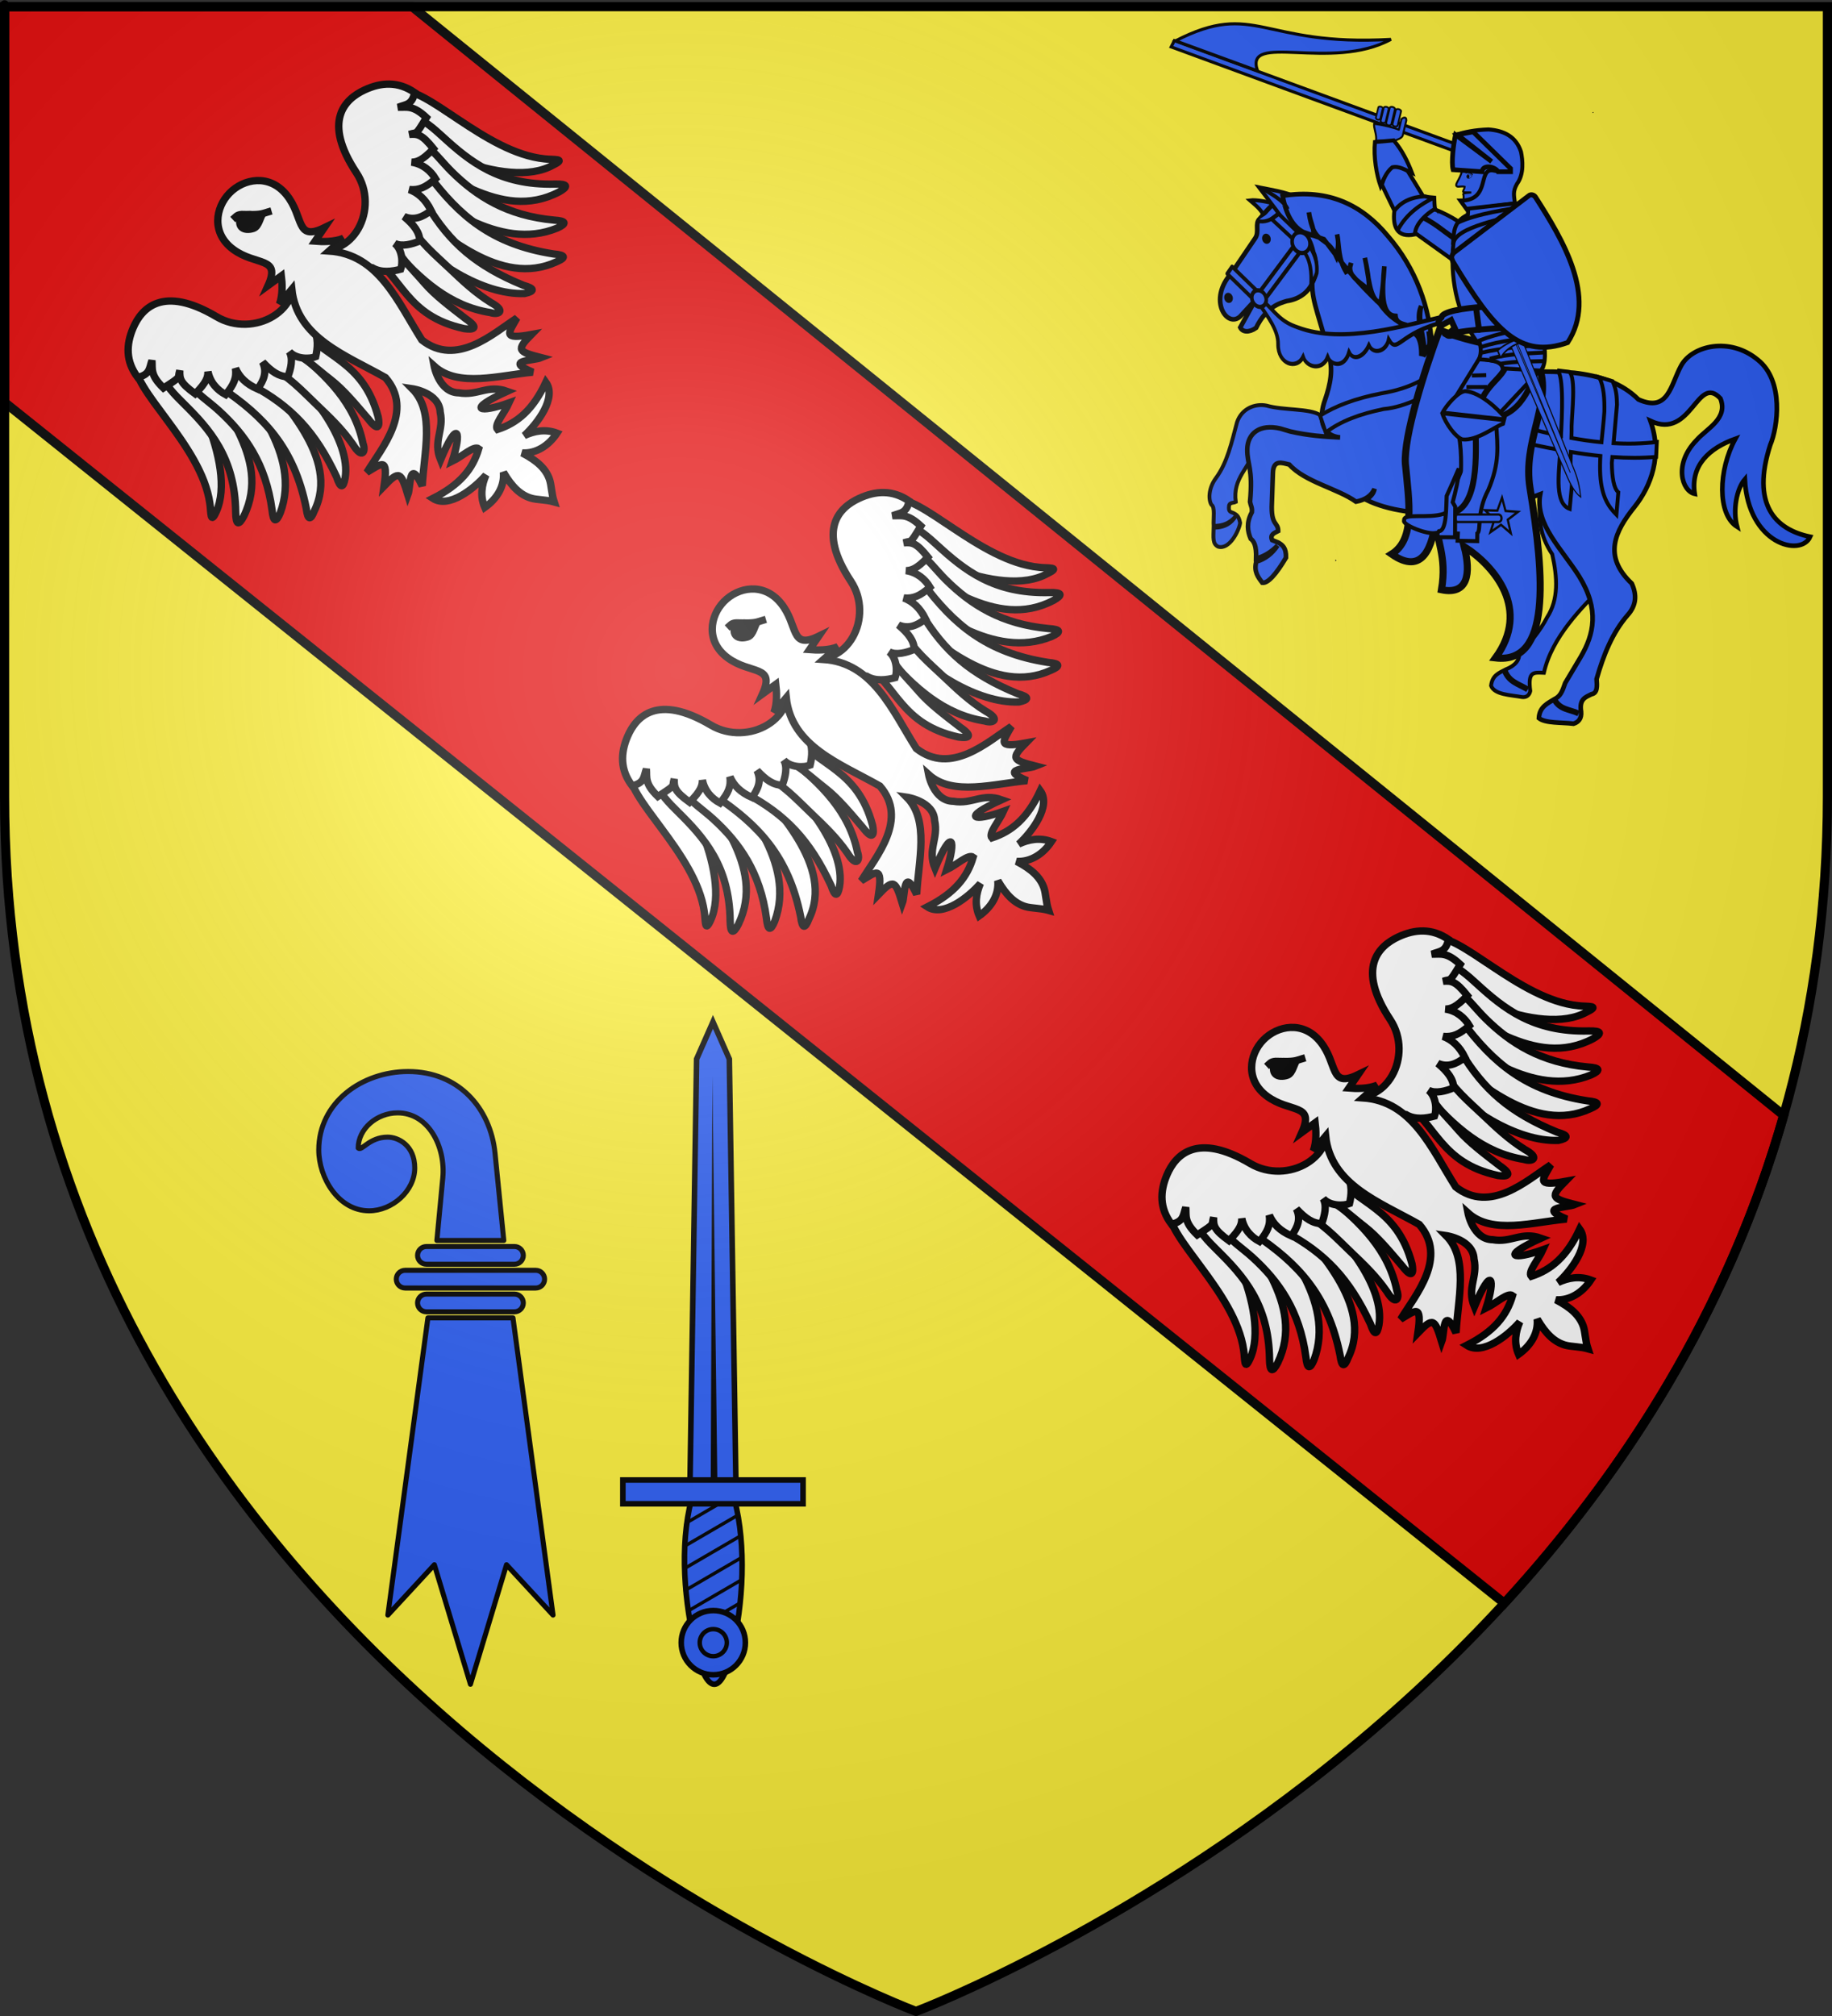 <?xml version="1.0" encoding="UTF-8" standalone="no"?>
<svg
   xmlns:i="http://ns.adobe.com/AdobeIllustrator/10.0/"
   xmlns:dc="http://purl.org/dc/elements/1.1/"
   xmlns:cc="http://creativecommons.org/ns#"
   xmlns:rdf="http://www.w3.org/1999/02/22-rdf-syntax-ns#"
   xmlns:svg="http://www.w3.org/2000/svg"
   xmlns="http://www.w3.org/2000/svg"
   xmlns:xlink="http://www.w3.org/1999/xlink"
   xmlns:sodipodi="http://sodipodi.sourceforge.net/DTD/sodipodi-0.dtd"
   xmlns:inkscape="http://www.inkscape.org/namespaces/inkscape"
   height="660"
   width="600"
   version="1.0"
   id="svg2"
   sodipodi:version="0.32"
   inkscape:version="0.46"
   sodipodi:docname="000_TUJ.svg"
   sodipodi:docbase="L:\blasons"
   inkscape:export-filename="/Users/olivier/Desktop/Blason Rouge/Blason_Vide_3D.png"
   inkscape:export-xdpi="144"
   inkscape:export-ydpi="144"
   inkscape:output_extension="org.inkscape.output.svg.inkscape">
  <rect width="100%" height="100%" fill="#333333" stroke="none"/>
  <sodipodi:namedview
     inkscape:window-height="712"
     inkscape:window-width="1024"
     inkscape:pageshadow="2"
     inkscape:pageopacity="0.0"
     guidetolerance="10.0"
     gridtolerance="10.0"
     objecttolerance="10.0"
     borderopacity="1.0"
     bordercolor="#666666"
     pagecolor="#ffffff"
     id="base"
     showgrid="false"
     height="660px"
     inkscape:zoom="0.81515117"
     inkscape:cx="254.29313"
     inkscape:cy="329.99986"
     inkscape:window-x="47"
     inkscape:window-y="61"
     inkscape:current-layer="layer3" />
  <desc
     id="desc4">Flag of Canton of Valais (Wallis)</desc>
  <defs
     id="defs6">
    <inkscape:perspective
       sodipodi:type="inkscape:persp3d"
       inkscape:vp_x="0 : 330 : 1"
       inkscape:vp_y="0 : 1000 : 0"
       inkscape:vp_z="600 : 330 : 1"
       inkscape:persp3d-origin="300 : 220 : 1"
       id="perspective214" />
    <linearGradient
       id="linearGradient2893">
      <stop
         style="stop-color:white;stop-opacity:0.314;"
         offset="0"
         id="stop2895" />
      <stop
         id="stop2897"
         offset="0.19"
         style="stop-color:white;stop-opacity:0.251;" />
      <stop
         style="stop-color:#6b6b6b;stop-opacity:0.125;"
         offset="0.6"
         id="stop2901" />
      <stop
         style="stop-color:black;stop-opacity:0.125;"
         offset="1"
         id="stop2899" />
    </linearGradient>
    <linearGradient
       id="linearGradient2885">
      <stop
         id="stop2887"
         offset="0"
         style="stop-color:white;stop-opacity:1;" />
      <stop
         style="stop-color:white;stop-opacity:1;"
         offset="0.229"
         id="stop2891" />
      <stop
         id="stop2889"
         offset="1"
         style="stop-color:black;stop-opacity:1;" />
    </linearGradient>
    <linearGradient
       id="linearGradient2955">
      <stop
         id="stop2867"
         offset="0"
         style="stop-color:#fd0000;stop-opacity:1;" />
      <stop
         style="stop-color:#e77275;stop-opacity:0.659;"
         offset="0.5"
         id="stop2873" />
      <stop
         style="stop-color:black;stop-opacity:0.323;"
         offset="1"
         id="stop2959" />
    </linearGradient>
    <radialGradient
       inkscape:collect="always"
       xlink:href="#linearGradient2955"
       id="radialGradient2961"
       cx="225.524"
       cy="218.901"
       fx="225.524"
       fy="218.901"
       r="300"
       gradientTransform="matrix(-4.167939e-4,2.183,-1.884,-3.599562e-4,615.597,-289.121)"
       gradientUnits="userSpaceOnUse" />
    <polygon
       id="star"
       transform="scale(53,53)"
       points="0,-1 0.588,0.809 -0.951,-0.309 0.951,-0.309 -0.588,0.809 0,-1 " />
    <clipPath
       id="clip">
      <path
         d="M 0,-200 L 0,600 L 300,600 L 300,-200 L 0,-200 z "
         id="path10" />
    </clipPath>
    <radialGradient
       inkscape:collect="always"
       xlink:href="#linearGradient2955"
       id="radialGradient1911"
       gradientUnits="userSpaceOnUse"
       gradientTransform="matrix(-4.167939e-4,2.183,-1.884,-3.599562e-4,615.597,-289.121)"
       cx="225.524"
       cy="218.901"
       fx="225.524"
       fy="218.901"
       r="300" />
    <radialGradient
       inkscape:collect="always"
       xlink:href="#linearGradient2955"
       id="radialGradient2865"
       gradientUnits="userSpaceOnUse"
       gradientTransform="matrix(0,1.749,-1.593,-1.049767e-7,551.788,-191.29)"
       cx="225.524"
       cy="218.901"
       fx="225.524"
       fy="218.901"
       r="300" />
    <radialGradient
       inkscape:collect="always"
       xlink:href="#linearGradient2955"
       id="radialGradient2871"
       gradientUnits="userSpaceOnUse"
       gradientTransform="matrix(0,1.386,-1.323,-5.741131e-8,-158.082,-109.541)"
       cx="225.524"
       cy="218.901"
       fx="225.524"
       fy="218.901"
       r="300" />
    <radialGradient
       inkscape:collect="always"
       xlink:href="#linearGradient2893"
       id="radialGradient3163"
       gradientUnits="userSpaceOnUse"
       gradientTransform="matrix(1.353,0,0,1.349,-77.629,-85.747)"
       cx="221.445"
       cy="226.331"
       fx="221.445"
       fy="226.331"
       r="300" />
  </defs>
  <g
     inkscape:groupmode="layer"
     id="layer3"
     inkscape:label="Fond écu"
     style="opacity:1;display:inline">
    <path
       id="path2855"
       style="fill:#fcef3c;fill-opacity:1;fill-rule:evenodd;stroke:none;stroke-width:1px;stroke-linecap:butt;stroke-linejoin:miter;stroke-opacity:1"
       d="M 300,658.5 C 300,658.5 598.5,546.18 598.5,260.728 C 598.5,-24.723 598.5,2.176 598.5,2.176 L 1.5,2.176 L 1.5,260.728 C 1.5,546.18 300,658.5 300,658.5 z "
       sodipodi:nodetypes="cccccc" />
    <path
       style="fill:none;fill-rule:evenodd;stroke:black;stroke-width:1px;stroke-linecap:butt;stroke-linejoin:miter;stroke-opacity:1"
       d="M -90.914,24.726 L -90.914,24.726 z "
       id="path3572" />
    <path
       style="fill:#e20909;fill-opacity:1;fill-rule:evenodd;stroke:black;stroke-width:3;stroke-linecap:butt;stroke-linejoin:miter;stroke-opacity:1;stroke-miterlimit:4;stroke-dasharray:none"
       d="M 1.5,2.188 L 1.5,131.719 L 492.688,524.875 C 531.333,482.817 565.715,429.976 584.188,365.156 L 134.969,2.188 L 1.5,2.188 z "
       id="path5411" />
    <g
       id="g7565">
      <path
         id="path4847"
         d="M 490.22,52.114 L 384.61,13.303 L 383.563,15.367 L 489.583,54.347 L 490.22,52.114 z "
         style="fill:#2b5df2;fill-rule:evenodd;stroke:black;stroke-width:1px;stroke-linecap:butt;stroke-linejoin:miter;stroke-opacity:1;fill-opacity:1" />
      <path
         sodipodi:nodetypes="ccccc"
         id="rect7110"
         d="M 451.432,35.079 C 451.753,34.691 452.721,34.875 452.883,35.426 L 452.049,38.918 C 451.412,39.443 450.732,39.163 450.597,38.571 L 451.432,35.079 z "
         style="fill:#2b5df2;fill-opacity:1;fill-rule:nonzero;stroke:black;stroke-width:0.542;stroke-linecap:round;stroke-linejoin:round;stroke-miterlimit:4;stroke-dasharray:none;stroke-dashoffset:0;stroke-opacity:1" />
      <path
         sodipodi:nodetypes="ccccc"
         id="rect7112"
         d="M 453.219,35.155 C 453.581,34.8 454.595,34.917 454.841,35.543 L 453.765,40.045 C 453.001,40.418 452.364,40.177 452.143,39.657 L 453.219,35.155 z "
         style="fill:#2b5df2;fill-opacity:1;fill-rule:nonzero;stroke:black;stroke-width:0.57;stroke-linecap:round;stroke-linejoin:round;stroke-miterlimit:4;stroke-dasharray:none;stroke-dashoffset:0;stroke-opacity:1" />
      <path
         sodipodi:nodetypes="ccccc"
         id="rect7114"
         d="M 455.192,35.177 C 455.538,34.819 456.523,34.926 456.9,35.585 L 455.664,40.758 C 455.089,41.305 454.15,41.021 453.956,40.35 L 455.192,35.177 z "
         style="fill:#2b5df2;fill-opacity:1;fill-rule:nonzero;stroke:black;stroke-width:0.59;stroke-linecap:round;stroke-linejoin:round;stroke-miterlimit:4;stroke-dasharray:none;stroke-dashoffset:0;stroke-opacity:1" />
      <path
         sodipodi:nodetypes="ccccc"
         id="rect7116"
         d="M 457.18,35.922 C 457.544,35.483 458.606,35.718 458.888,36.33 L 457.733,41.165 C 457.147,41.658 456.335,41.446 456.025,40.757 L 457.18,35.922 z "
         style="fill:#2b5df2;fill-opacity:1;fill-rule:nonzero;stroke:black;stroke-width:0.574;stroke-linecap:round;stroke-linejoin:round;stroke-miterlimit:4;stroke-dasharray:none;stroke-dashoffset:0;stroke-opacity:1" />
      <path
         sodipodi:nodetypes="ccccccccc"
         id="rect7118"
         d="M 458.966,39.043 L 458.142,42.493 C 456.917,41.899 452.821,40.853 450.035,40.556 C 449.819,41.814 451.024,44.34 450.644,46.041 L 456.791,46.028 C 457.605,45.72 459.01,45.314 459.394,44.436 L 459.765,42.881 L 460.589,39.431 C 460.656,37.939 459.327,38.581 458.966,39.043 z "
         style="fill:#2b5df2;fill-opacity:1;fill-rule:nonzero;stroke:black;stroke-width:0.628;stroke-linecap:round;stroke-linejoin:round;stroke-miterlimit:4;stroke-dasharray:none;stroke-dashoffset:0;stroke-opacity:1" />
      <path
         sodipodi:nodetypes="cccc"
         id="path7364"
         d="M 417.877,66.866 C 415.827,66.163 411.465,65.296 409.361,65.586 C 411.36,67.324 412.81,68.393 414.084,70.815 L 417.877,66.866 z "
         style="opacity:1;fill:#2b5df2;fill-opacity:1;fill-rule:evenodd;stroke:black;stroke-width:1.264;stroke-linecap:butt;stroke-linejoin:miter;stroke-miterlimit:4;stroke-dasharray:none;stroke-opacity:1" />
      <path
         sodipodi:nodetypes="cccccccccccc"
         style="opacity:1;fill:#2b5df2;fill-opacity:1;fill-rule:evenodd;stroke:#000100;stroke-width:1.517;stroke-linecap:butt;stroke-linejoin:miter;stroke-miterlimit:4;stroke-dasharray:none;stroke-opacity:1"
         d="M 430.274,66.376 C 420.463,61.089 416.79,66.891 412.538,71.648 C 410.873,73.159 412.568,75.92 411.059,78.035 L 403.375,89.359 C 395.354,98.186 401.949,107.695 406.215,103.55 L 411.163,98.173 L 406.196,107.198 C 406.94,108.708 408.948,109.019 411.379,107.347 C 414.724,100.508 419.044,99.261 421.435,98.553 C 425.303,97.997 429.718,95.648 430.886,89.394 C 431.569,85.959 430.553,81.414 427.773,77.354 C 422.651,72.166 423.192,68.826 423.295,64.691"
         id="path1798" />
      <g
         style="opacity:1;fill:#2b5df2;fill-opacity:1;stroke:black;stroke-width:20.562;stroke-miterlimit:4;stroke-dasharray:none;stroke-opacity:1"
         transform="matrix(0.241,2.387093e-2,-1.817679e-2,0.259,400.62,15.462)"
         id="g7071">
        <path
           style="fill:#2b5df2;fill-opacity:1;fill-rule:evenodd;stroke:black;stroke-width:1.424px;stroke-linecap:butt;stroke-linejoin:miter;stroke-opacity:1"
           d="M 199.713,630.254 C 200.366,630.254 201.018,630.254 199.713,630.254 z "
           id="path7065" />
      </g>
      <path
         sodipodi:nodetypes="ccccccccccccccccc"
         id="path7347"
         d="M 432.284,135.847 C 428.895,133.657 420.256,134.381 414.829,132.787 C 411.022,132.032 406.67,133.727 405.139,138.246 C 403.411,144.678 401.973,151.465 398.2,156.546 C 395.726,159.914 395.757,163.677 396.755,165.256 C 398.006,165.94 397.341,169.794 397.479,172.149 C 400.617,172.228 402.83,171.133 404.639,169.097 C 403.268,171.153 401.467,172.669 397.476,172.791 C 397.403,176.207 397.107,178.037 398.932,178.965 C 402.694,180.127 405.835,173.583 406.159,171.188 C 405.78,169.276 405.247,168.687 404.423,168.211 C 403.522,167.556 402.383,167.892 402.481,166.196 C 402.429,164.273 403.762,164.816 404.724,164.328 C 403.634,156.403 409.173,153.416 411.526,146.193 L 417.356,142.293 L 439.982,146.476 L 432.284,135.847 z "
         style="opacity:1;fill:#2b5df2;fill-opacity:1;fill-rule:evenodd;stroke:black;stroke-width:1.264;stroke-linecap:butt;stroke-linejoin:miter;stroke-miterlimit:4;stroke-dasharray:none;stroke-opacity:1" />
      <path
         sodipodi:nodetypes="ccccccccccc"
         id="path7349"
         d="M 505.641,220.266 C 508.282,208.491 518.103,198.812 525.307,191.589 L 504.203,165.042 C 504.3,170.029 503.998,174.866 508.367,181.454 C 510.086,189.056 510.497,196.242 506.705,202.087 C 504.244,206.833 501.285,210.21 497.532,214.003 C 497.686,215.943 496.403,217.891 493.126,219.156 C 490.783,220.385 488.783,221.071 488.331,224.492 C 489.484,227.493 494.775,227.519 498.55,228.211 C 500.084,228.382 500.93,227.44 501.182,226.223 C 500.324,219.693 502.292,220.146 505.641,220.266 z "
         style="opacity:1;fill:#2b5df2;fill-opacity:1;fill-rule:evenodd;stroke:black;stroke-width:1.264;stroke-linecap:butt;stroke-linejoin:miter;stroke-miterlimit:4;stroke-dasharray:none;stroke-opacity:1" />
      <path
         sodipodi:nodetypes="cc"
         id="path7430"
         d="M 422.81,65.079 C 419.806,68.474 416.763,73.675 411.678,72.29"
         style="opacity:1;fill:#2b5df2;fill-opacity:1;fill-rule:evenodd;stroke:black;stroke-width:1.264;stroke-linecap:butt;stroke-linejoin:miter;stroke-miterlimit:4;stroke-dasharray:none;stroke-opacity:1" />
      <path
         sodipodi:nodetypes="cccc"
         id="path7360"
         d="M 424.096,64.458 C 422.071,62.999 415.122,61.898 412.316,61.326 C 414.357,64.049 421.573,73.046 422.761,76.171 C 430.564,77.867 424.618,68.702 424.096,64.458 z "
         style="opacity:1;fill:#2b5df2;fill-opacity:1;fill-rule:evenodd;stroke:black;stroke-width:1.264;stroke-linecap:butt;stroke-linejoin:miter;stroke-miterlimit:4;stroke-dasharray:none;stroke-opacity:1" />
      <path
         sodipodi:nodetypes="cccccccccccccccccccccccccccccccccccccccccccccccccccccccccccccccccccccsccccc"
         style="opacity:1;fill:#2b5df2;fill-opacity:1;fill-rule:evenodd;stroke:#000100;stroke-width:1.517;stroke-linecap:butt;stroke-linejoin:miter;stroke-miterlimit:4;stroke-dasharray:none;stroke-opacity:1"
         d="M 420.074,64.103 C 421.728,73.273 425.6,76.218 430.153,77.14 C 430.496,74.679 429.036,72.543 428.678,69.507 C 430.269,80.803 434.365,76.482 437.647,83.912 C 438.265,81.399 438.525,79.355 437.902,76.719 C 438.714,80.786 438.188,84.575 440.831,89.023 C 441.636,88.6 442.223,87.706 442.484,86.107 C 440.657,90.847 446.869,92.812 448.427,95.278 C 448.433,91.703 447.814,88.066 446.995,84.409 C 448.296,90.137 448.417,98.054 452.138,99.293 C 452.747,95.767 453.13,91.645 453.387,87.188 C 452.62,95.511 452.309,103.167 457.038,103.425 C 457.26,105.495 458.874,105.879 460.427,106.336 C 462.126,107.618 463.481,109.557 465.711,111.479 C 464.972,106.624 464.032,103.264 465.45,100.183 C 464.005,106.32 467.365,111.781 466.106,116.557 C 467.801,114.612 468.695,113.279 467.859,108.459 C 469.322,114.831 467.275,112.316 465.503,116.493 C 465.752,105.055 458.599,109.185 451.955,99.49 C 444.276,92.26 439.224,85.929 433.582,78.313 L 427.154,76.075 C 428.567,78.572 429.187,78.595 430.132,82.692 C 431.084,84.516 431.585,89.213 429.754,92.698 C 429.64,99.225 432.708,104.83 435.03,115.794 C 436.796,120.751 435.713,125.815 433.944,130.956 C 431.963,136.444 432.478,142.591 438.894,143.208 C 433.948,142.984 428.353,142.604 422.548,141.245 L 419.321,140.293 C 412.536,138.715 408.615,141.877 408.494,147.057 C 408.424,152.15 410.441,153.201 409.4,164.315 C 409.632,165.596 410.177,166.169 409.994,167.694 C 408.128,171.168 408.601,173.95 409.612,176.371 C 410.656,177.18 411.526,178.511 411.391,182.868 C 413.993,182.165 416.32,180.735 418.393,178.632 C 416.628,181.264 414.331,183.049 411.437,183.884 C 410.59,187.14 412.032,188.944 413.423,190.781 C 415.301,191.007 417.963,187.942 421.175,182.573 C 421.271,179.29 420.005,178.433 418.697,177.65 L 416.639,176.814 C 415.851,174.99 417.37,174.5 418.612,173.849 C 418.642,170.804 416.162,172.273 416.551,164.669 L 416.888,154.842 C 417.019,150.303 419.993,151.568 422.257,152.088 C 427.38,157.794 438.001,159.892 444.107,164.24 C 447.236,163.654 449.195,162.208 450.166,160.037 C 449.889,161.67 448.888,162.513 447.464,163.647 C 462.208,170.883 487.138,168.394 504.43,161.808 C 502.612,171.567 511.69,179.919 517.214,188.73 C 523.916,199.592 522.012,207.711 517.704,215.062 L 512.618,223.606 C 511.628,226.514 511.017,227.988 509.01,228.934 C 507.102,230.168 504.189,231.292 504.002,235.106 C 506.155,236.84 511.403,236.446 515.37,236.932 C 516.977,236.393 518.015,235.293 517.817,232.979 C 517.147,228.767 519.369,228.227 521.255,227.259 C 523.201,226.944 523.08,224.644 522.905,222.294 C 525.148,214.437 528.081,207.119 533.05,201.387 C 535.986,198.181 536.082,194.694 534.428,191.034 C 524.919,182.077 528.888,173.937 535.322,165.946 C 540.757,159.146 544.559,149.043 540.544,137.81 C 554.052,144.15 555.808,122.227 563.46,130.455 C 566.083,137.118 558.919,140.313 555.639,144.103 C 548.011,151.932 550.873,160.765 555.03,161.672 C 553.574,152.232 559.976,146.655 568.334,143.664 C 562.757,153.917 562.362,168.311 568.908,172.444 C 567.438,166.814 568.802,160.046 571.444,156.93 C 572.529,178.244 589.866,182.454 592.835,175.728 C 581.279,173.315 573.518,165.06 579.78,145.677 C 582.211,139.959 584.419,124.651 575.659,117.764 C 566.546,110.22 554.233,113.089 550.596,119.704 C 547.118,126.028 546.437,135.19 536.596,130.771 C 531.044,125.238 523.65,122.987 515.516,122.053 C 498.201,120.467 478.221,124.941 468.944,112.972 C 468.261,100.928 463.843,87.952 454.487,77.214 C 446.181,67.171 435.109,61.663 420.074,64.103 z "
         id="path7345" />
      <path
         sodipodi:nodetypes="cc"
         id="path7351"
         d="M 492.748,219.348 C 494.076,223.198 497.065,223.784 500.354,225.706"
         style="opacity:1;fill:#2b5df2;fill-opacity:1;fill-rule:evenodd;stroke:black;stroke-width:1.896;stroke-linecap:butt;stroke-linejoin:miter;stroke-miterlimit:4;stroke-dasharray:none;stroke-opacity:1" />
      <path
         sodipodi:nodetypes="cc"
         id="path7353"
         d="M 509.026,228.94 C 510.891,232.379 513.845,232.143 517.025,233.575"
         style="opacity:1;fill:#2b5df2;fill-opacity:1;fill-rule:evenodd;stroke:black;stroke-width:1.896;stroke-linecap:butt;stroke-linejoin:miter;stroke-miterlimit:4;stroke-dasharray:none;stroke-opacity:1" />
      <path
         transform="matrix(5.783001e-2,5.916142e-2,-5.52216e-2,7.618154e-2,426.822,53.768)"
         d="M 75.215 276.838 A 19.312 15.754 0 1 1  36.591,276.838 A 19.312 15.754 0 1 1  75.215 276.838 z"
         sodipodi:ry="15.75447"
         sodipodi:rx="19.31193"
         sodipodi:cy="276.83835"
         sodipodi:cx="55.902958"
         id="path7366"
         style="opacity:1;fill:black;fill-opacity:1;fill-rule:nonzero;stroke:black;stroke-width:0;stroke-linecap:round;stroke-linejoin:round;stroke-miterlimit:4;stroke-dasharray:none;stroke-dashoffset:0;stroke-opacity:1"
         sodipodi:type="arc" />
      <path
         sodipodi:type="arc"
         style="opacity:1;fill:black;fill-opacity:1;fill-rule:nonzero;stroke:black;stroke-width:0;stroke-linecap:round;stroke-linejoin:round;stroke-miterlimit:4;stroke-dasharray:none;stroke-dashoffset:0;stroke-opacity:1"
         id="path7368"
         sodipodi:cx="55.902958"
         sodipodi:cy="276.83835"
         sodipodi:rx="19.31193"
         sodipodi:ry="15.75447"
         d="M 75.215 276.838 A 19.312 15.754 0 1 1  36.591,276.838 A 19.312 15.754 0 1 1  75.215 276.838 z"
         transform="matrix(5.783001e-2,5.916142e-2,-5.52216e-2,7.618154e-2,414.413,73.123)" />
      <path
         id="path7436"
         d="M 510.032,121.248 C 512.23,122.782 511.564,136.757 511.259,142.097 C 511.257,142.312 511.255,142.522 511.251,142.74 C 508.285,142.135 505.326,141.45 502.36,140.71 L 502.132,145.582 C 505.107,146.217 508.073,146.821 511.025,147.36 C 510.428,155.907 509.222,164.844 514.091,166.615 L 515.061,156.156 C 514.21,156.498 514.298,152.457 514.477,147.962 C 517.721,148.499 520.942,148.941 524.138,149.27 C 524.022,151.353 523.991,153.44 524.107,155.546 C 524.537,162.592 526.8,165.88 529.388,168.506 L 530.018,161.157 C 528.532,159.946 527.939,156.132 527.89,151.531 L 528.062,149.618 C 532.926,149.963 537.716,149.986 542.404,149.574 L 542.632,144.702 C 537.907,145.276 533.182,145.366 528.463,145.097 L 529.584,132.479 C 529.509,129.75 529.429,127.651 528.13,124.801 L 523.781,123.49 C 525.316,126.719 525.515,130.644 525.449,134.708 C 525.231,138.078 524.823,141.426 524.499,144.786 C 521.215,144.465 517.935,143.989 514.654,143.394 C 514.702,141.971 514.733,140.645 514.711,139.548 C 514.836,134.997 516.193,123.631 513.975,121.761 L 510.032,121.248 z "
         style="opacity:1;fill:#2b5df2;fill-opacity:1;fill-rule:evenodd;stroke:black;stroke-width:1.264;stroke-linecap:butt;stroke-linejoin:miter;stroke-miterlimit:4;stroke-dasharray:none;stroke-opacity:1" />
      <path
         sodipodi:nodetypes="ccccccc"
         id="path7434"
         d="M 472.715,120.638 L 471.693,126.84 C 467.981,128.748 460.91,133.204 453.111,133.927 C 445.578,135.48 439.02,137.834 434.193,141.612 L 432.334,136.07 C 437.321,132.956 443.767,130.448 452.297,128.804 C 462.821,127.019 466.101,123.868 472.715,120.638 z "
         style="opacity:1;fill:#2b5df2;fill-opacity:1;fill-rule:evenodd;stroke:black;stroke-width:1.264;stroke-linecap:butt;stroke-linejoin:miter;stroke-miterlimit:4;stroke-dasharray:none;stroke-opacity:1" />
      <path
         sodipodi:nodetypes="ccccccccccc"
         id="path7383"
         d="M 489.789,215.393 C 507.959,217.549 505.883,189.046 501.1,159.798 C 498.609,144.565 507.968,132.413 504.357,120.887 C 503.128,119.436 503.143,117.547 504.075,115.003 C 491.638,114.129 479.359,111.298 471.43,108.027 C 466.393,121.7 459.715,142.901 460.274,151.778 C 461.513,164.685 463.503,176.579 455.768,181.407 C 466.095,188.611 469.138,178.838 470.337,169.715 C 470.221,177.048 474.006,181.811 472.101,193.073 C 480.763,194.859 481.812,187.822 479.552,178.959 C 489.632,185.467 501.352,199.519 489.789,215.393 z "
         style="opacity:1;fill:#2b5df2;fill-opacity:1;fill-rule:evenodd;stroke:black;stroke-width:2.323;stroke-linecap:butt;stroke-linejoin:miter;stroke-miterlimit:4;stroke-dasharray:none;stroke-opacity:1" />
      <path
         sodipodi:nodetypes="cc"
         id="path7385"
         d="M 499.823,114.532 C 499.984,122.7 497.629,128.8 493.027,133.052"
         style="opacity:1;fill:#2b5df2;fill-opacity:1;fill-rule:evenodd;stroke:#464646;stroke-width:1.896;stroke-linecap:round;stroke-linejoin:miter;stroke-miterlimit:4;stroke-dasharray:none;stroke-opacity:1" />
      <path
         sodipodi:nodetypes="cc"
         id="path7387"
         d="M 503.347,120.603 C 500.152,130.92 495,138.005 484.861,136.856"
         style="opacity:1;fill:#2b5df2;fill-opacity:1;fill-rule:evenodd;stroke:black;stroke-width:1.896;stroke-linecap:round;stroke-linejoin:miter;stroke-miterlimit:4;stroke-dasharray:none;stroke-opacity:1" />
      <g
         style="opacity:1;fill:#2b5df2;fill-opacity:1;stroke:black;stroke-width:20.562;stroke-miterlimit:4;stroke-dasharray:none;stroke-opacity:1"
         transform="matrix(0.187,0.182,-0.139,0.201,437.677,5.692)"
         id="g7420">
        <path
           style="fill:#2b5df2;fill-opacity:1;fill-rule:evenodd;stroke:black;stroke-width:5.045;stroke-linecap:butt;stroke-linejoin:miter;stroke-miterlimit:4;stroke-dasharray:none;stroke-opacity:1"
           d="M 129.221,345.357 C 150.737,344.895 161.963,349.034 183.785,338.43 C 243.894,312.4 295.861,233.067 330.368,187.447 L 334.289,192.979 C 293.44,247.346 308.534,270.798 287.84,263.831 C 293.953,277.528 283.649,293.643 271.365,288.381 C 274.461,305.388 266.306,318.425 255.634,313.966 C 262.346,334.324 246.43,343.921 236.736,338.854 C 241.207,357.486 222.686,369.211 210.84,362.006 C 213.544,381.156 189.86,393.243 175.454,373.399 C 165.514,359.312 143.231,356.221 127.858,352.434 L 129.221,345.357 z "
           id="path7418"
           sodipodi:nodetypes="cccccccccccc" />
        <g
           style="fill:#2b5df2;fill-opacity:1;stroke-width:20.562"
           id="g7410">
          <path
             sodipodi:nodetypes="ccccc"
             id="rect7402"
             d="M 81.683,245.91 L 116.195,245.834 L 116.195,256.806 L 78.157,257.772 L 81.683,245.91 z "
             style="fill:#2b5df2;fill-opacity:1;fill-rule:nonzero;stroke:black;stroke-width:5.045;stroke-linecap:round;stroke-linejoin:round;stroke-miterlimit:4;stroke-dashoffset:0;stroke-opacity:1" />
          <path
             sodipodi:nodetypes="ccccc"
             id="rect7404"
             d="M 71.322,341.472 L 114.455,341.472 L 114.455,353.054 L 71.322,353.054 L 71.322,341.472 z "
             style="fill:#2b5df2;fill-opacity:1;fill-rule:nonzero;stroke:black;stroke-width:5.045;stroke-linecap:round;stroke-linejoin:round;stroke-miterlimit:4;stroke-dashoffset:0;stroke-opacity:1" />
          <path
             sodipodi:nodetypes="ccccccccc"
             id="rect7406"
             d="M 132.043,259.235 L 135.592,259.235 C 137.648,259.235 139.304,260.89 139.304,262.947 L 139.009,333.569 C 139.009,335.625 137.354,337.281 135.297,337.281 L 131.748,337.281 C 129.692,337.281 128.037,335.625 128.037,333.569 L 128.331,262.947 C 128.331,260.89 129.987,259.235 132.043,259.235 z "
             style="fill:#2b5df2;fill-opacity:1;fill-rule:nonzero;stroke:black;stroke-width:5.045;stroke-linecap:round;stroke-linejoin:round;stroke-miterlimit:4;stroke-dashoffset:0;stroke-opacity:1"
             transform="matrix(1,2.88336e-2,-2.88336e-2,1,0,0)" />
          <path
             sodipodi:nodetypes="ccccc"
             id="path7408"
             d="M 135.702,247.443 L 133.437,258.676 C 148.446,259.482 159.879,273.257 167.092,284.352 C 166.272,278.629 167.05,276.115 164.367,267.412 C 156.325,253.517 144.699,250.566 135.702,247.443 z "
             style="fill:#2b5df2;fill-opacity:1;fill-rule:evenodd;stroke:black;stroke-width:5.045;stroke-linecap:butt;stroke-linejoin:miter;stroke-miterlimit:4;stroke-dasharray:none;stroke-opacity:1" />
          <path
             transform="matrix(0.94,0,0,1.068,7.978,-8.62)"
             d="M 138.984 244.695 A 13.411 11.582 0 1 1  112.163,244.695 A 13.411 11.582 0 1 1  138.984 244.695 z"
             sodipodi:ry="11.582015"
             sodipodi:rx="13.410754"
             sodipodi:cy="244.69455"
             sodipodi:cx="125.57343"
             id="path7398"
             style="opacity:1;fill:#2b5df2;fill-opacity:1;fill-rule:nonzero;stroke:black;stroke-width:5.045;stroke-linecap:round;stroke-linejoin:round;stroke-miterlimit:4;stroke-dasharray:none;stroke-dashoffset:0;stroke-opacity:1"
             sodipodi:type="arc" />
          <path
             transform="translate(-0.61,0)"
             d="M 133.498 347.104 A 10.363 9.753 0 1 1  112.772,347.104 A 10.363 9.753 0 1 1  133.498 347.104 z"
             sodipodi:ry="9.7532759"
             sodipodi:rx="10.362856"
             sodipodi:cy="347.10394"
             sodipodi:cx="123.13511"
             id="path7400"
             style="opacity:1;fill:#2b5df2;fill-opacity:1;fill-rule:nonzero;stroke:black;stroke-width:5.045;stroke-linecap:round;stroke-linejoin:round;stroke-miterlimit:4;stroke-dasharray:none;stroke-dashoffset:0;stroke-opacity:1"
             sodipodi:type="arc" />
        </g>
      </g>
      <path
         sodipodi:nodetypes="cc"
         id="path7362"
         d="M 412.395,61.465 C 414.588,62.209 420.83,65.793 421.692,68.446"
         style="opacity:1;fill:#2b5df2;fill-opacity:1;fill-rule:evenodd;stroke:black;stroke-width:1.264;stroke-linecap:butt;stroke-linejoin:miter;stroke-miterlimit:4;stroke-dasharray:none;stroke-opacity:1" />
      <path
         id="path7442"
         d="M 521.64,36.765 C 521.681,36.807 521.722,36.848 521.64,36.765 z "
         style="opacity:1;fill:#2b5df2;fill-opacity:1;fill-rule:evenodd;stroke:black;stroke-width:0.368px;stroke-linecap:butt;stroke-linejoin:miter;stroke-miterlimit:4;stroke-dasharray:none;stroke-opacity:1" />
      <path
         id="path7085"
         d="M 494.588,56.219 C 494.588,56.175 494.588,56.131 494.588,56.219 z "
         style="opacity:1;fill:#2b5df2;fill-opacity:1;fill-rule:evenodd;stroke:black;stroke-width:0.368px;stroke-linecap:butt;stroke-linejoin:miter;stroke-miterlimit:4;stroke-dasharray:none;stroke-opacity:1" />
      <path
         sodipodi:nodetypes="cccccccccc"
         id="path7091"
         d="M 478.776,55.374 C 478.946,57.651 476.399,60.147 477.006,60.902 C 477.292,61.399 478.715,60.82 479.721,61.144 C 479.658,61.737 479.086,62.481 479.186,62.78 C 479.247,63.121 480.946,62.932 481.826,63.008 C 480.949,63.185 479.295,63.174 479.194,63.54 C 479.583,64.507 479.053,65.634 479.589,65.803 C 482.32,66.075 484.852,64.738 487.483,64.206 L 492.22,53.824 L 478.776,55.374 z "
         style="opacity:1;fill:#2b5df2;fill-opacity:1;fill-rule:evenodd;stroke:black;stroke-width:0.628;stroke-linecap:butt;stroke-linejoin:miter;stroke-miterlimit:4;stroke-dasharray:none;stroke-opacity:1" />
      <path
         sodipodi:nodetypes="ccccccccc"
         id="path7089"
         d="M 476.826,44.107 C 479.678,43.247 482.891,42.533 487.483,42.377 C 492.606,42.752 496.518,44.718 498.14,49.697 C 498.66,52.315 499.231,56.929 496.825,60.212 C 495.396,62.741 495.854,64.072 496.167,66.601 L 480.379,68.598 L 478.273,65.67 C 488.53,65.753 483.671,54.803 489.194,55.82 L 476.826,44.107 z "
         style="opacity:1;fill:#2b5df2;fill-opacity:1;fill-rule:evenodd;stroke:black;stroke-width:1.303;stroke-linecap:butt;stroke-linejoin:miter;stroke-miterlimit:4;stroke-dasharray:none;stroke-opacity:1" />
      <path
         sodipodi:nodetypes="cccccccccc"
         id="path7087"
         d="M 494.72,56.219 L 490.641,56.219 C 489.619,54.475 485.57,53.735 485.378,56.219 L 475.905,55.554 C 475.267,53.175 476.034,47.132 476.695,44.107 L 488.536,52.892 L 477.352,44.107 L 482.484,43.175 L 494.72,55.155 L 494.72,56.219 z "
         style="opacity:1;fill:#2b5df2;fill-opacity:1;fill-rule:evenodd;stroke:black;stroke-width:1.54;stroke-linecap:butt;stroke-linejoin:miter;stroke-miterlimit:4;stroke-dasharray:none;stroke-opacity:1" />
      <path
         sodipodi:nodetypes="ccccc"
         id="path7097"
         d="M 480.413,57.761 C 480.569,57.321 480.647,57 481.159,57.077 C 481.621,57.163 481.706,57.439 482.139,57.619 C 481.861,58.078 481.52,58.231 481.182,58.445 C 480.688,58.489 480.585,58.287 480.413,57.761 z "
         style="opacity:1;fill:#2b5df2;fill-opacity:1;fill-rule:evenodd;stroke:black;stroke-width:0.107;stroke-linecap:butt;stroke-linejoin:miter;stroke-miterlimit:4;stroke-dasharray:none;stroke-opacity:1" />
      <path
         transform="matrix(0.174,0,0,0.245,419.723,24.781)"
         d="M 353.592 134.746 A 2.635 2.544 0 1 1  348.323,134.746 A 2.635 2.544 0 1 1  353.592 134.746 z"
         sodipodi:ry="2.5438294"
         sodipodi:rx="2.6346805"
         sodipodi:cy="134.74562"
         sodipodi:cx="350.95761"
         id="path7093"
         style="opacity:1;fill:black;fill-opacity:1;fill-rule:nonzero;stroke:#00fd00;stroke-width:0;stroke-linecap:round;stroke-linejoin:round;stroke-miterlimit:4;stroke-dasharray:none;stroke-dashoffset:0;stroke-opacity:1"
         sodipodi:type="arc" />
      <path
         sodipodi:nodetypes="cc"
         id="path7095"
         d="M 479.946,56.628 C 480.612,56.36 482.003,56.634 482.255,57.289"
         style="opacity:1;fill:#2b5df2;fill-opacity:1;fill-rule:evenodd;stroke:black;stroke-width:0.368px;stroke-linecap:butt;stroke-linejoin:miter;stroke-miterlimit:4;stroke-dasharray:none;stroke-opacity:1" />
      <g
         style="fill:#2b5df2;fill-opacity:1"
         transform="translate(0,3.968)"
         id="g4849">
        <path
           style="opacity:1;fill:#2b5df2;fill-opacity:1;fill-rule:nonzero;stroke:black;stroke-width:1.303;stroke-linecap:round;stroke-linejoin:round;stroke-miterlimit:4;stroke-dasharray:none;stroke-dashoffset:0;stroke-opacity:1"
           d="M 452.563,56.491 C 453.907,52.244 455.548,48.556 460.544,51.202 L 465.884,59.942 C 465.016,64.258 462.096,67.6 457.862,67.44 L 452.563,56.491 z "
           id="rect7130"
           sodipodi:nodetypes="ccccc" />
        <path
           style="opacity:1;fill:#2b5df2;fill-opacity:1;fill-rule:evenodd;stroke:black;stroke-width:1.303;stroke-linecap:butt;stroke-linejoin:miter;stroke-miterlimit:4;stroke-dasharray:none;stroke-opacity:1"
           d="M 450.305,42.539 C 449.835,47.452 450.814,53.138 452.141,56.959 C 453.131,54.786 453.935,52.531 455.959,50.816 C 458.183,50.252 460.299,51.734 462.446,52.645 C 460.994,48.864 459.217,45.219 456.458,41.985 L 450.305,42.539 z "
           id="path7128"
           sodipodi:nodetypes="cccccc" />
        <path
           style="opacity:1;fill:#2b5df2;fill-opacity:1;fill-rule:evenodd;stroke:black;stroke-width:1.303;stroke-linecap:butt;stroke-linejoin:miter;stroke-miterlimit:4;stroke-dasharray:none;stroke-opacity:1"
           d="M 468.614,64.155 C 473.266,65.65 478.528,68.774 481.566,71.471 C 478.04,73.503 476.054,75.128 475.505,80.942 L 462.861,71.883 C 463.457,69.94 463.28,68.341 463.441,65.965 C 465.315,66.568 466.469,64.346 468.614,64.155 z "
           id="path7135"
           sodipodi:nodetypes="cccccc" />
        <path
           sodipodi:nodetypes="cc"
           style="opacity:1;fill:#2b5df2;fill-opacity:1;fill-rule:evenodd;stroke:black;stroke-width:1.67;stroke-linecap:round;stroke-linejoin:miter;stroke-miterlimit:4;stroke-dasharray:none;stroke-opacity:1"
           d="M 463.894,66.301 C 469.698,68.597 472.799,71.9 477.207,74.716"
           id="path7137" />
        <path
           style="opacity:1;fill:#2b5df2;fill-opacity:1;fill-rule:evenodd;stroke:black;stroke-width:1.303;stroke-linecap:butt;stroke-linejoin:miter;stroke-miterlimit:4;stroke-dasharray:none;stroke-opacity:1"
           d="M 456.666,65.072 C 456.093,70.01 457.393,74.09 463.421,72.766 C 463.405,68.318 469.851,64.337 469.998,64.466 C 469.814,63.572 469.769,61.954 469.721,60.737 C 468.189,60.561 467.929,60.652 466.669,60.295 C 464.852,60.39 459.723,60.82 456.666,65.072 z "
           id="path7133"
           sodipodi:nodetypes="cccccc" />
        <path
           style="opacity:1;fill:#2b5df2;fill-opacity:1;fill-rule:evenodd;stroke:black;stroke-width:1.277;stroke-linecap:butt;stroke-linejoin:miter;stroke-miterlimit:4;stroke-dasharray:none;stroke-opacity:1"
           d="M 469.353,60.879 C 465.599,62.782 460.771,65.763 457.841,71.26"
           id="path2849"
           sodipodi:nodetypes="cc" />
      </g>
      <path
         sodipodi:nodetypes="cccccc"
         id="path7139"
         d="M 480.852,68.318 L 480.745,70.282 C 475.96,72.614 476.112,75.914 475.89,80.104 C 476.959,74.479 493.617,71.81 501.779,69.082 C 500.346,67.493 499.041,67.578 496.17,66.572 L 480.852,68.318 z "
         style="opacity:1;fill:#2b5df2;fill-opacity:1;fill-rule:evenodd;stroke:black;stroke-width:1.303;stroke-linecap:butt;stroke-linejoin:miter;stroke-miterlimit:4;stroke-dasharray:none;stroke-opacity:1" />
      <path
         sodipodi:nodetypes="cc"
         id="path7141"
         d="M 477.401,72.901 C 483.86,69.865 493.853,68.55 499.838,67.554"
         style="opacity:1;fill:#2b5df2;fill-opacity:1;fill-rule:evenodd;stroke:black;stroke-width:1.303;stroke-linecap:butt;stroke-linejoin:miter;stroke-miterlimit:4;stroke-dasharray:none;stroke-opacity:1" />
      <path
         sodipodi:nodetypes="ccccc"
         id="path7143"
         d="M 475.997,79.871 C 474.98,90.056 476.63,101.975 483.734,111.977 C 491.157,109.289 497.586,107.862 505.5,108.65 C 507.534,94.691 505.621,72.557 501.838,68.832 C 493.225,71.575 476.269,74.192 475.997,79.871 z "
         style="opacity:1;fill:#2b5df2;fill-opacity:1;fill-rule:evenodd;stroke:black;stroke-width:1.303;stroke-linecap:butt;stroke-linejoin:miter;stroke-miterlimit:4;stroke-dasharray:none;stroke-opacity:1" />
      <path
         id="path7145"
         style="opacity:1;fill:#2b5df2;fill-opacity:1;fill-rule:evenodd;stroke:black;stroke-width:1.954;stroke-linecap:butt;stroke-linejoin:miter;stroke-miterlimit:4;stroke-dasharray:none;stroke-opacity:1"
         d="M 507.644,101.028 C 498.574,99.25 472.494,100.156 472.079,103.932 C 470.517,105.521 471.247,106.08 471.651,106.786 L 475.242,104.797 L 476.439,107.391 L 473.874,109.727 C 474.638,110.216 475.804,109.931 477.022,108.812 C 486.289,107.336 496.772,107.266 505.06,106.778 L 507.644,101.028"
         sodipodi:nodetypes="ccccccccc" />
      <path
         sodipodi:nodetypes="ccccc"
         id="path7151"
         d="M 477.167,129.217 L 484.476,117.381 L 504.778,120.739 L 491.133,135.284 C 485.495,135.27 480.107,136.126 477.167,129.217 z "
         style="opacity:1;fill:#2b5df2;fill-opacity:1;fill-rule:evenodd;stroke:black;stroke-width:1.303;stroke-linecap:butt;stroke-linejoin:miter;stroke-miterlimit:4;stroke-dasharray:none;stroke-opacity:1" />
      <path
         sodipodi:nodetypes="cccccccccccc"
         id="path7188"
         d="M 477.297,139.98 C 482.246,134.328 485.891,138.566 490.032,139.035 C 490.468,145.987 491.242,151.555 487.412,160.445 C 483.494,167.767 485.19,173.712 483.833,174.613 L 483.802,177.157 L 477.369,177.024 L 477.478,174.672 L 470.295,174.471 C 467.545,175.192 458.993,171.732 459.869,170.362 C 459.501,167.847 467.722,169.893 472.81,168.209 C 477.902,166.27 477.395,163.852 478.206,159.793 C 478.68,153.014 478.819,146.31 477.297,139.98 z "
         style="opacity:1;fill:#2b5df2;fill-opacity:1;fill-rule:evenodd;stroke:black;stroke-width:1.303;stroke-linecap:butt;stroke-linejoin:miter;stroke-miterlimit:4;stroke-dasharray:none;stroke-opacity:1" />
      <path
         sodipodi:nodetypes="ccc"
         d="M 492.866,120.545 C 490.936,125.156 482.717,127.845 483.31,141.894 C 483.497,151.054 483.922,168.243 473.565,168.222"
         style="opacity:1;fill:#2b5df2;fill-opacity:1;fill-rule:evenodd;stroke:black;stroke-width:1.954;stroke-linecap:round;stroke-linejoin:miter;stroke-miterlimit:4;stroke-dasharray:none;stroke-opacity:1"
         id="path7186" />
      <path
         sodipodi:nodetypes="cccccc"
         id="path7149"
         d="M 479.943,128.061 C 477.536,128.093 473.5,132.951 472.355,135.26 C 473.499,138.897 476.913,143.285 478.98,143.864 C 483.68,144.374 489.557,139.709 492.248,138.745 L 492.792,136.628 C 490.901,134.244 484.881,128.399 479.943,128.061 z "
         style="opacity:1;fill:#2b5df2;fill-opacity:1;fill-rule:evenodd;stroke:black;stroke-width:1.303;stroke-linecap:butt;stroke-linejoin:miter;stroke-miterlimit:4;stroke-dasharray:none;stroke-opacity:1" />
      <path
         sodipodi:nodetypes="ccccccc"
         id="path7153"
         d="M 484.384,111.536 C 485.102,113.565 485.229,115.593 484.384,117.622 C 487.938,117.881 491.645,118.025 492.16,120.59 L 504.631,121.332 C 506.648,118.899 505.862,114.576 505.658,110.646 L 506.098,108.122 C 498.003,107.526 490.918,108.973 484.384,111.536 z "
         style="opacity:1;fill:#2b5df2;fill-opacity:1;fill-rule:evenodd;stroke:black;stroke-width:1.303;stroke-linecap:butt;stroke-linejoin:miter;stroke-miterlimit:4;stroke-dasharray:none;stroke-opacity:1" />
      <path
         id="path7155"
         d="M 491.573,119.106 C 492.551,119.106 493.529,119.106 491.573,119.106 z "
         style="opacity:1;fill:#2b5df2;fill-opacity:1;fill-rule:evenodd;stroke:black;stroke-width:0.368px;stroke-linecap:butt;stroke-linejoin:miter;stroke-miterlimit:4;stroke-dasharray:none;stroke-opacity:1" />
      <path
         sodipodi:nodetypes="cc"
         id="path7157"
         d="M 491.426,119.106 C 496.57,118.198 501.163,118.405 505.951,118.215"
         style="opacity:1;fill:#2b5df2;fill-opacity:1;fill-rule:evenodd;stroke:black;stroke-width:1.303;stroke-linecap:butt;stroke-linejoin:miter;stroke-miterlimit:4;stroke-dasharray:none;stroke-opacity:1" />
      <path
         sodipodi:nodetypes="cc"
         id="path7159"
         d="M 487.905,117.473 C 494.652,115.645 500.324,115.795 505.658,115.395"
         style="opacity:1;fill:#2b5df2;fill-opacity:1;fill-rule:evenodd;stroke:black;stroke-width:1.303;stroke-linecap:butt;stroke-linejoin:miter;stroke-miterlimit:4;stroke-dasharray:none;stroke-opacity:1" />
      <path
         sodipodi:nodetypes="cc"
         id="path7161"
         d="M 484.824,115.544 C 492.031,113.884 499.215,113.372 505.658,112.872"
         style="opacity:1;fill:#2b5df2;fill-opacity:1;fill-rule:evenodd;stroke:black;stroke-width:1.303;stroke-linecap:butt;stroke-linejoin:miter;stroke-miterlimit:4;stroke-dasharray:none;stroke-opacity:1" />
      <path
         sodipodi:nodetypes="cc"
         id="path7163"
         d="M 484.971,113.614 C 491.818,111.426 498.664,110.718 505.511,110.497"
         style="opacity:1;fill:#2b5df2;fill-opacity:1;fill-rule:evenodd;stroke:black;stroke-width:1.303;stroke-linecap:butt;stroke-linejoin:miter;stroke-miterlimit:4;stroke-dasharray:none;stroke-opacity:1" />
      <path
         id="path7242"
         d="M 483.449,100.904 L 484.39,107.997"
         style="opacity:1;fill:#2b5df2;fill-opacity:1;fill-rule:evenodd;stroke:black;stroke-width:1.93;stroke-linecap:round;stroke-linejoin:miter;stroke-miterlimit:4;stroke-dasharray:none;stroke-opacity:1" />
      <path
         sodipodi:nodetypes="cc"
         id="path7290"
         d="M 480.283,126.72 L 487.025,126.705"
         style="opacity:1;fill:#2b5df2;fill-opacity:1;fill-rule:evenodd;stroke:black;stroke-width:1.303;stroke-linecap:butt;stroke-linejoin:miter;stroke-miterlimit:4;stroke-dasharray:none;stroke-opacity:1" />
      <path
         sodipodi:nodetypes="cc"
         id="path7292"
         d="M 482.049,122.947 L 486.761,122.821"
         style="opacity:1;fill:#2b5df2;fill-opacity:1;fill-rule:evenodd;stroke:black;stroke-width:1.303;stroke-linecap:butt;stroke-linejoin:miter;stroke-miterlimit:4;stroke-dasharray:none;stroke-opacity:1" />
      <path
         sodipodi:nodetypes="cccccccc"
         id="path7394"
         d="M 477.753,153.394 C 477.789,156.583 476.733,160.888 475.774,164.427 L 476.605,165.885 L 476.531,175.902 L 471.112,175.867 C 470.569,174.707 470.721,174.607 471.277,173.891 C 473.843,173.866 473.6,165.944 473.787,162.38 C 475.2,159.293 476.513,156.306 477.753,153.394 z "
         style="opacity:1;fill:#2b5df2;fill-opacity:1;fill-rule:evenodd;stroke:black;stroke-width:1.303;stroke-linecap:butt;stroke-linejoin:miter;stroke-miterlimit:4;stroke-dasharray:none;stroke-opacity:1" />
      <path
         transform="matrix(0.497,0,0,0.555,288.381,-205.877)"
         d="M 415.346,685.481 L 408.884,680.511 L 401.915,684.884 L 404.645,677.203 L 398.333,671.926 L 406.482,672.149 L 409.549,664.515 L 411.855,672.334 L 420.064,672.892 L 413.34,677.502 L 415.346,685.481 z "
         inkscape:randomized="0"
         inkscape:rounded="0"
         inkscape:flatsided="false"
         sodipodi:arg2="1.6052072"
         sodipodi:arg1="0.98690104"
         sodipodi:r2="4.5736885"
         sodipodi:r1="11.435872"
         sodipodi:cy="675.93988"
         sodipodi:cx="409.04123"
         sodipodi:sides="5"
         id="path1887"
         style="opacity:1;color:black;fill:#2b5df2;fill-opacity:1;fill-rule:nonzero;stroke:black;stroke-width:1.424;stroke-linecap:butt;stroke-linejoin:miter;marker:none;marker-start:none;marker-mid:none;marker-end:none;stroke-miterlimit:4;stroke-dasharray:none;stroke-dashoffset:0;stroke-opacity:1;visibility:visible;display:inline;overflow:visible"
         sodipodi:type="star" />
      <path
         sodipodi:nodetypes="ccccccc"
         id="rect2762"
         d="M 477.172,168.444 L 490.757,168.444 C 491.31,168.444 491.755,168.942 491.755,169.561 L 491.755,169.784 C 491.755,170.403 491.31,170.901 490.757,170.901 L 477.172,170.901 C 476.618,170.901 476.618,168.444 477.172,168.444 z "
         style="opacity:1;fill:#2b5df2;fill-opacity:1;fill-rule:nonzero;stroke:black;stroke-width:0.738;stroke-linecap:round;stroke-linejoin:bevel;stroke-miterlimit:4;stroke-dasharray:none;stroke-dashoffset:0;stroke-opacity:1" />
      <path
         id="path2847"
         d="M 472.947,135.262 L 492.432,137.411"
         style="opacity:1;fill:#2b5df2;fill-opacity:1;fill-rule:evenodd;stroke:black;stroke-width:1.542;stroke-linecap:butt;stroke-linejoin:miter;stroke-miterlimit:4;stroke-dasharray:none;stroke-opacity:1" />
      <g
         style="opacity:1;stroke:black;stroke-width:20.562;stroke-miterlimit:4;stroke-dasharray:none;stroke-opacity:1;fill:#2b5df2;fill-opacity:1"
         transform="matrix(6.554903e-2,0.156,-0.158,6.631341e-2,523.205,168.255)"
         id="g6150">
        <path
           style="fill:#2b5df2;fill-opacity:1;fill-rule:evenodd;stroke:black;stroke-width:2.095;stroke-linecap:butt;stroke-linejoin:miter;stroke-miterlimit:4;stroke-dasharray:none;stroke-opacity:1"
           d="M -367.842,4.06 L -93.87,8.462 C -71.391,9.209 -56.531,13.003 -42.681,17.202 C -54.803,24.064 -73.015,26.054 -93.857,25.941 L -368.251,28.503 L -367.842,4.06 z "
           id="path6130"
           sodipodi:nodetypes="cccccc" />
        <path
           style="fill:#2b5df2;fill-opacity:1;fill-rule:evenodd;stroke:black;stroke-width:1.478px;stroke-linecap:butt;stroke-linejoin:miter;stroke-opacity:1"
           d="M -368.236,14.992 L -94.131,17.514 L -368.303,18.1 L -368.236,14.992 z "
           id="path6132"
           sodipodi:nodetypes="cccc" />
        <path
           sodipodi:nodetypes="ccccccccc"
           id="rect6134"
           d="M -420.656,11.384 L -371.869,11.384 C -371.34,11.384 -370.914,11.81 -370.914,12.339 L -370.914,19.901 C -370.914,20.43 -371.34,20.856 -371.869,20.856 L -420.656,20.856 C -421.185,20.856 -421.611,20.43 -421.611,19.901 L -421.611,12.339 C -421.611,11.81 -421.185,11.384 -420.656,11.384 z "
           style="fill:#2b5df2;fill-opacity:1;fill-rule:nonzero;stroke:black;stroke-width:2.095;stroke-linecap:round;stroke-linejoin:round;stroke-miterlimit:4;stroke-dashoffset:1.856;stroke-opacity:1" />
        <path
           style="fill:#2b5df2;fill-opacity:1;fill-rule:nonzero;stroke:black;stroke-width:3.09;stroke-linecap:round;stroke-linejoin:round;stroke-miterlimit:4;stroke-dasharray:none;stroke-dashoffset:1.856;stroke-opacity:1"
           d="M -365.659,-22.229 L -352.457,-22.643 C -351.928,-22.643 -351.502,-22.217 -351.502,-21.688 C -367.519,-3.389 -367.78,34.377 -351.502,54.34 C -351.502,54.869 -351.928,55.295 -352.457,55.295 L -365.659,55.088 C -366.188,55.088 -366.614,54.662 -366.614,54.133 C -374.46,33.652 -373.142,-3.286 -366.614,-21.274 C -366.614,-21.803 -366.188,-22.229 -365.659,-22.229 z "
           id="path6136"
           sodipodi:nodetypes="ccccccccc" />
        <path
           sodipodi:type="arc"
           style="opacity:1;fill:#2b5df2;fill-opacity:1;fill-rule:nonzero;stroke:black;stroke-width:4.036;stroke-linecap:round;stroke-linejoin:round;stroke-miterlimit:4;stroke-dasharray:none;stroke-dashoffset:1.856;stroke-opacity:1"
           id="path6138"
           sodipodi:cx="215.7924"
           sodipodi:cy="112.03884"
           sodipodi:rx="8.1318827"
           sodipodi:ry="8.3302212"
           d="M 223.924 112.039 A 8.132 8.33 0 1 1  207.661,112.039 A 8.132 8.33 0 1 1  223.924 112.039 z"
           transform="matrix(1.038,0,0,1.038,-650.693,-100.19)" />
      </g>
      <g
         transform="matrix(0.249,-7.161391e-2,5.792761e-2,0.252,374.511,56.831)"
         id="g6166"
         style="opacity:1;stroke:black;stroke-width:20.562;stroke-miterlimit:4;stroke-dasharray:none;stroke-opacity:1;fill:#2b5df2;fill-opacity:1">
        <path
           style="fill:#2b5df2;fill-opacity:1;fill-rule:evenodd;stroke:black;stroke-width:6.284;stroke-linecap:butt;stroke-linejoin:miter;stroke-miterlimit:4;stroke-dasharray:none;stroke-opacity:1"
           d="M 468.589,162.229 L 360.171,205.394 C 356.134,208.712 355.66,209.805 356.793,215.708 C 388.458,314.574 412.113,358.442 475.408,354.628 C 525.208,309.43 498.252,226.883 476.937,166.16 C 475.826,162.994 472.005,160.402 468.589,162.229 z "
           id="path6160"
           sodipodi:nodetypes="ccccsc" />
      </g>
      <path
         sodipodi:nodetypes="cccc"
         id="path4869"
         d="M 385.003,13.363 C 411.242,-0.068 413.127,15.325 455.545,12.888 C 435.903,23.551 407.366,10.282 411.856,23.19 L 385.003,13.363 z "
         style="fill:#2b5df2;fill-rule:evenodd;stroke:black;stroke-width:1px;stroke-linecap:butt;stroke-linejoin:miter;stroke-opacity:1;fill-opacity:1" />
    </g>
    <g
       id="g10648"
       transform="translate(17.958,4.49)">
      <path
         id="rect4549"
         style="fill:#2b5df2;fill-opacity:1;fill-rule:nonzero;stroke:black;stroke-width:1.823;stroke-miterlimit:4;stroke-dasharray:none;stroke-opacity:1"
         d="M 209.919,535.533 C 213.643,550.703 218.357,550.703 221.898,535.533 C 225.44,520.364 226.534,501.691 222.627,486.522 C 218.721,471.352 212.367,471.352 208.46,486.522 C 204.554,501.691 206.195,520.364 209.919,535.533 z " />
      <path
         d="M 207.994,482.901 L 223.094,482.901 L 220.906,342.221 L 215.544,330.06 L 210.182,342.221 L 207.994,482.901 z "
         style="fill:#2b5df2;fill-opacity:1;fill-rule:nonzero;stroke:black;stroke-width:1.823;stroke-miterlimit:4;stroke-opacity:1"
         id="rect2770" />
      <path
         d="M 214.812,481.631 L 215.357,347.815 L 216.999,481.631 L 214.812,481.631 z "
         style="fill:black;fill-opacity:1;fill-rule:evenodd;stroke:none;stroke-width:4;stroke-linecap:butt;stroke-linejoin:miter;stroke-miterlimit:4;stroke-dasharray:none;stroke-opacity:1"
         id="path2773" />
      <path
         id="path16111"
         style="fill:black;fill-opacity:1;fill-rule:nonzero;stroke:none;stroke-width:5;stroke-miterlimit:4;stroke-opacity:1"
         d="M 211.549,543.002 C 211.407,542.658 211.268,542.319 211.139,541.977 L 222.567,535.323 C 222.453,535.811 222.333,536.296 222.213,536.782 L 211.549,543.002 z M 209.544,536.873 C 209.448,536.509 209.352,536.144 209.259,535.779 L 224.207,527.063 C 224.13,527.535 224.051,528.005 223.968,528.476 L 209.544,536.873 z M 208.029,530.47 C 207.949,530.094 207.865,529.718 207.789,529.342 L 225.244,519.179 C 225.201,519.628 225.156,520.075 225.107,520.523 L 208.029,530.47 z M 206.821,523.873 C 206.762,523.49 206.706,523.106 206.65,522.722 L 225.734,511.602 C 225.721,512.031 225.706,512.461 225.688,512.89 L 206.821,523.873 z M 205.978,517.071 C 205.94,516.675 205.898,516.282 205.864,515.886 L 225.711,504.322 C 225.727,504.736 225.735,505.149 225.745,505.564 L 205.978,517.071 z M 205.511,510.053 C 205.497,509.64 205.486,509.224 205.476,508.811 L 225.21,497.315 C 225.252,497.712 225.286,498.113 225.324,498.511 L 205.511,510.053 z M 205.511,502.761 C 205.525,502.331 205.536,501.903 205.556,501.473 L 224.241,490.593 C 224.271,490.725 224.303,490.86 224.333,490.991 C 224.376,491.239 224.417,491.484 224.458,491.732 L 205.511,502.761 z M 206.046,495.161 C 206.115,494.705 206.181,494.243 206.251,493.783 L 222.726,484.178 C 222.83,484.542 222.928,484.905 223.022,485.272 L 206.046,495.161 z " />
      <rect
         transform="scale(1,-1)"
         id="rect1882"
         style="fill:#2b5df2;fill-opacity:1;fill-rule:nonzero;stroke:black;stroke-width:1.823;stroke-miterlimit:4;stroke-dasharray:none;stroke-opacity:1"
         y="-487.825"
         x="186.036"
         height="7.794"
         width="59.016" />
      <g
         id="g5445"
         transform="matrix(0.365,0,0,-0.365,117.017,616.917)"
         style="fill:#2b5df2;fill-opacity:1">
        <path
           id="path5443"
           style="fill:#2b5df2;fill-opacity:1;fill-rule:nonzero;stroke:black;stroke-width:5;stroke-miterlimit:4;stroke-dasharray:none;stroke-opacity:1"
           transform="translate(-18.662,191.199)"
           d="M 317.693,37.924 C 317.699,53.828 304.808,66.724 288.904,66.724 C 273,66.724 260.108,53.828 260.114,37.924 C 260.108,22.02 273,9.124 288.904,9.124 C 304.808,9.124 317.699,22.02 317.693,37.924 L 317.693,37.924 z " />
        <path
           id="path5441"
           style="fill:#2b5df2;fill-opacity:1;fill-rule:nonzero;stroke:black;stroke-width:4.656;stroke-miterlimit:4;stroke-dasharray:none;stroke-opacity:1"
           transform="matrix(0.859,0,0,0.859,143.525,198.275)"
           d="M 161.624,35.904 C 161.627,43.717 155.295,50.052 147.482,50.052 C 139.67,50.052 133.337,43.717 133.34,35.904 C 133.337,28.092 139.67,21.757 147.482,21.757 C 155.295,21.757 161.627,28.092 161.624,35.904 L 161.624,35.904 z " />
      </g>
    </g>
    <g
       style="display:inline;fill:#2b5df2;fill-opacity:1"
       id="g7560"
       transform="matrix(1.537,0,0,1.537,69.048,178.26)">
      <path
         id="path1981"
         d="M 43.451,132.809 C 43.451,127.949 39.907,126.228 37.68,126.228 C 33.729,126.228 32.146,129.315 31.402,128.551 C 31.402,124.481 35.351,121.064 39.806,121.064 C 46.387,121.064 50.056,128.263 49.425,134.935 C 48.861,140.901 48.457,145.173 48.167,148.241 L 62.427,148.241 C 62.035,144.337 61.447,138.476 60.562,129.67 C 59.594,120.023 52.766,112.255 42.034,112.255 C 32.213,112.255 22.999,118.836 22.999,128.961 C 22.999,134.834 27.15,141.921 33.731,141.921 C 38.692,141.921 43.451,137.669 43.451,132.809 z M 64.382,164.725 L 46.257,164.725 L 37.721,228.031 L 47.633,217.311 L 55.32,242.772 L 63.006,217.311 L 72.918,228.031 L 64.382,164.725 z "
         i:knockout="Off"
         style="opacity:1;fill:#2b5df2;fill-opacity:1;stroke:black;stroke-width:1.076;stroke-linecap:round;stroke-linejoin:round;stroke-miterlimit:4;stroke-dasharray:none" />
      <path
         id="path1983"
         d="M 69.232,154.594 L 41.407,154.594 C 40.364,154.594 39.518,155.44 39.518,156.483 C 39.518,157.526 40.364,158.372 41.407,158.372 L 69.232,158.372 C 70.275,158.372 71.121,157.526 71.121,156.483 C 71.121,155.44 70.275,154.594 69.232,154.594 z M 64.698,159.66 L 45.941,159.66 C 44.898,159.66 44.052,160.505 44.052,161.549 C 44.052,162.592 44.898,163.437 45.941,163.437 L 64.698,163.437 C 65.741,163.437 66.587,162.592 66.587,161.549 C 66.587,160.505 65.741,159.66 64.698,159.66 z M 45.941,153.306 L 64.698,153.306 C 65.741,153.306 66.587,152.461 66.587,151.418 C 66.587,150.374 65.741,149.529 64.698,149.529 L 45.941,149.529 C 44.898,149.529 44.052,150.374 44.052,151.418 C 44.052,152.461 44.898,153.306 45.941,153.306 z "
         i:knockout="Off"
         style="opacity:1;fill:#2b5df2;fill-opacity:1;stroke:black;stroke-width:1.076;stroke-linecap:round;stroke-linejoin:round;stroke-miterlimit:4;stroke-dasharray:none" />
    </g>
    <g
       style="opacity:1;display:inline"
       id="g2651"
       transform="translate(-5.992,-6.163)">
      <g
         style="stroke:#000000;stroke-width:9.498;stroke-miterlimit:4;stroke-dasharray:none;stroke-opacity:1"
         transform="matrix(0.178,-0.183,0.182,0.173,177.181,247.564)"
         id="g4069">
        <g
           style="stroke:#000000;stroke-width:9.498;stroke-miterlimit:4;stroke-dasharray:none;stroke-opacity:1"
           id="g4071">
          <g
             style="stroke:#000000;stroke-width:9.498;stroke-miterlimit:4;stroke-dasharray:none;stroke-opacity:1"
             id="g4073">
            <path
               sodipodi:nodetypes="cccccc"
               id="path4075"
               d="M 64.753,130.195 C 34.184,148.381 45.911,266.741 -1.626,328.351 C -8.218,337.292 -21.937,348.687 -3.513,341.871 C 57.22,319.605 106.65,185.459 99.882,119.849 C 94.617,119.852 84.969,119.491 79.656,119.858 C 70.859,123.304 73.551,126.749 64.753,130.195 z"
               style="fill:#ffffff;fill-opacity:1;fill-rule:evenodd;stroke:#000000;stroke-width:9.498;stroke-linecap:butt;stroke-linejoin:miter;stroke-miterlimit:4;stroke-dasharray:none;stroke-opacity:1"
               inkscape:transform-center-x="81.419103"
               inkscape:transform-center-y="-10.853584" />
            <path
               sodipodi:nodetypes="cscccccc"
               id="path4077"
               d="M 76.119,164.731 C 68.767,177.465 68.24,197.747 67.96,212.648 C 67.056,260.695 63.35,310.001 12.811,360.783 C 1.062,372.672 3.026,375.893 16.608,371.721 C 97.668,344.446 96.55,242.436 122.437,185.375 C 120.488,173.192 121.613,161.359 113.719,153.656 C 108.486,154.233 103.264,154.202 98.024,155.147 C 89.655,159.531 84.488,160.346 76.119,164.731 z"
               style="fill:#ffffff;fill-opacity:1;fill-rule:evenodd;stroke:#000000;stroke-width:9.498;stroke-linecap:butt;stroke-linejoin:miter;stroke-miterlimit:4;stroke-dasharray:none;stroke-opacity:1"
               inkscape:transform-center-x="32.50414"
               inkscape:transform-center-y="-7.1189567" />
            <path
               sodipodi:nodetypes="cscccccc"
               id="path4079"
               d="M 91.595,194.577 C 88.436,216.735 92.12,234.145 92.489,252.37 C 93.433,298.858 84.564,344.782 47.143,392.6 C 36.771,405.069 38.937,408.021 51.722,402.859 C 125.565,370.014 132.774,266.522 142.517,209.232 C 139.621,197.614 134.49,186.53 126.218,179.738 C 121.206,180.73 116.156,181.134 111.167,182.482 C 103.44,187.416 99.323,189.643 91.595,194.577 z"
               style="fill:#ffffff;fill-opacity:1;fill-rule:evenodd;stroke:#000000;stroke-width:9.498;stroke-linecap:butt;stroke-linejoin:miter;stroke-miterlimit:4;stroke-dasharray:none;stroke-opacity:1"
               inkscape:transform-center-x="-8.1813582"
               inkscape:transform-center-y="-7.6424899" />
            <path
               sodipodi:nodetypes="ccccccc"
               id="path4081"
               d="M 115.899,234.22 C 126.876,299.686 124.549,356.673 78.945,423.038 C 69.166,435.435 71.348,438.252 83.66,432.906 C 156.53,409.036 156.72,300.47 164.756,244.47 C 161.645,233.238 160.885,222.581 152.664,216.179 C 147.812,217.271 142.907,217.792 138.086,219.23 C 130.691,224.226 123.295,229.223 115.899,234.22 z"
               style="fill:#ffffff;fill-opacity:1;fill-rule:evenodd;stroke:#000000;stroke-width:9.498;stroke-linecap:butt;stroke-linejoin:miter;stroke-miterlimit:4;stroke-dasharray:none;stroke-opacity:1"
               inkscape:transform-center-x="16.400283"
               inkscape:transform-center-y="-1.6707981" />
            <path
               sodipodi:nodetypes="ccccccc"
               id="path4083"
               d="M 145.385,260.455 C 160.397,316.025 158.523,361.524 134.853,423.115 C 127.548,437.113 130.215,439.476 141.32,431.936 C 182.735,403.053 194.433,313.466 188.927,259.537 C 184.957,244.409 179.603,241.917 165.5,235.883 C 160.935,237.857 156.212,239.28 151.743,241.588 C 146.251,249.551 142.827,248.114 145.385,260.455 z"
               style="fill:#ffffff;fill-opacity:1;fill-rule:evenodd;stroke:#000000;stroke-width:9.498;stroke-linecap:butt;stroke-linejoin:miter;stroke-miterlimit:4;stroke-dasharray:none;stroke-opacity:1" />
            <path
               sodipodi:nodetypes="csccccc"
               id="path4085"
               d="M 177.878,259.733 C 186.48,285.474 184.477,312.044 184.402,340.779 C 184.347,362.09 184.429,384.581 179.502,408.818 C 173.686,431.153 184.584,427.344 189.287,417.26 C 219.4,373.32 220.749,321.542 215.638,266.261 C 215.309,258.405 220.36,249.174 197.508,234.692 C 179.773,239.357 172.581,243.792 177.878,259.733 z"
               style="fill:#ffffff;fill-opacity:1;fill-rule:evenodd;stroke:#000000;stroke-width:9.498;stroke-linecap:butt;stroke-linejoin:miter;stroke-miterlimit:4;stroke-dasharray:none;stroke-opacity:1"
               inkscape:transform-center-x="5.0521631"
               inkscape:transform-center-y="-1.5425572" />
            <path
               style="fill:#ffffff;fill-opacity:1;fill-rule:evenodd;stroke:#000000;stroke-width:9.498;stroke-linecap:butt;stroke-linejoin:miter;stroke-miterlimit:4;stroke-dasharray:none;stroke-opacity:1"
               d="M 207.921,258.691 C 218.648,279.886 217.468,301.46 220.206,328.974 C 222.317,350.18 219.269,375.254 216.83,399.867 C 213.314,422.677 221.036,416.383 227.422,407.271 C 267.267,340.923 233.528,302.802 242.085,248.569 C 237.703,238.627 234.175,225.298 212.925,241.44 L 207.921,258.691 z"
               id="path4087"
               sodipodi:nodetypes="csccccc"
               inkscape:transform-center-y="11.246663"
               inkscape:transform-center-x="-0.25406483" />
            <path
               sodipodi:nodetypes="csscccccccccccccccc"
               id="path4089"
               d="M 289.719,190.31 C 262.219,242.346 190.067,219.184 177.776,164.871 C 159.82,85.523 119.298,87.226 93.708,97.152 C 71.758,105.666 55.802,120.583 51.73,146.385 C 65.476,155.466 70.441,148.723 79.943,144.381 C 72.358,152.931 64.798,155.761 64.594,180.152 C 93.032,186.872 85.283,184.542 95.242,179.517 C 87.071,187.05 84.198,191.131 87.258,215.039 C 108.374,215.413 114.57,211.435 119.186,206.808 C 110.961,218.646 110.202,232.324 113.434,244.274 C 130.14,242.9 138.874,239.473 146.609,229.516 C 141.732,241.031 141.42,253.821 146.863,269.011 C 160.707,267.033 171.347,262.427 176.344,249.274 C 175.361,266.505 177.301,277.89 185.055,286.18 C 195.068,281.784 206.756,274.678 209.582,264.842 C 208.492,278.009 220.671,290.651 228.231,293.995 C 237.99,288.069 249.082,279.252 252.099,265.99 C 272.812,243.299 267.923,243.328 307.899,251.465 C 304.564,233.459 297.987,205.324 289.719,190.31 z"
               style="fill:#ffffff;fill-opacity:1;fill-rule:evenodd;stroke:#000000;stroke-width:9.498;stroke-linecap:butt;stroke-linejoin:miter;stroke-miterlimit:4;stroke-dasharray:none;stroke-opacity:1" />
          </g>
          <g
             style="stroke:#000000;stroke-width:9.498;stroke-miterlimit:4;stroke-dasharray:none;stroke-opacity:1"
             transform="matrix(-1,0,0,1,612.969,0)"
             id="g4091">
            <path
               inkscape:transform-center-y="-10.853584"
               inkscape:transform-center-x="81.419103"
               style="fill:#ffffff;fill-opacity:1;fill-rule:evenodd;stroke:#000000;stroke-width:9.498;stroke-linecap:butt;stroke-linejoin:miter;stroke-miterlimit:4;stroke-dasharray:none;stroke-opacity:1"
               d="M 64.753,130.195 C 34.184,148.381 45.911,266.741 -1.626,328.351 C -8.218,337.292 -21.937,348.687 -3.513,341.871 C 62.326,322.159 106.65,185.459 99.882,119.849 C 94.617,119.852 84.969,119.491 79.656,119.858 C 70.859,123.304 73.551,126.749 64.753,130.195 z"
               id="path4093"
               sodipodi:nodetypes="cccccc" />
            <path
               inkscape:transform-center-y="-7.1189567"
               inkscape:transform-center-x="32.50414"
               style="fill:#ffffff;fill-opacity:1;fill-rule:evenodd;stroke:#000000;stroke-width:9.498;stroke-linecap:butt;stroke-linejoin:miter;stroke-miterlimit:4;stroke-dasharray:none;stroke-opacity:1"
               d="M 76.119,164.731 C 68.767,177.465 68.24,197.747 67.96,212.648 C 67.056,260.695 63.35,310.001 12.811,360.783 C 1.062,372.672 3.026,375.893 16.608,371.721 C 97.668,344.446 96.55,242.436 122.437,185.375 C 120.488,173.192 121.613,161.359 113.719,153.656 C 108.486,154.233 103.264,154.202 98.024,155.147 C 89.655,159.531 84.488,160.346 76.119,164.731 z"
               id="path4095"
               sodipodi:nodetypes="cscccccc" />
            <path
               inkscape:transform-center-y="-7.6424899"
               inkscape:transform-center-x="-8.1813582"
               style="fill:#ffffff;fill-opacity:1;fill-rule:evenodd;stroke:#000000;stroke-width:9.498;stroke-linecap:butt;stroke-linejoin:miter;stroke-miterlimit:4;stroke-dasharray:none;stroke-opacity:1"
               d="M 91.595,194.577 C 88.436,216.735 92.12,234.145 92.489,252.37 C 93.433,298.858 84.564,344.782 47.143,392.6 C 36.771,405.069 38.937,408.021 51.722,402.859 C 125.565,370.014 132.774,266.522 142.517,209.232 C 139.621,197.614 134.49,186.53 126.218,179.738 C 121.206,180.73 116.156,181.134 111.167,182.482 C 103.44,187.416 99.323,189.643 91.595,194.577 z"
               id="path4097"
               sodipodi:nodetypes="cscccccc" />
            <path
               inkscape:transform-center-y="-1.6707981"
               inkscape:transform-center-x="16.400283"
               style="fill:#ffffff;fill-opacity:1;fill-rule:evenodd;stroke:#000000;stroke-width:9.498;stroke-linecap:butt;stroke-linejoin:miter;stroke-miterlimit:4;stroke-dasharray:none;stroke-opacity:1"
               d="M 115.899,234.22 C 126.876,299.686 124.549,356.673 78.945,423.038 C 69.166,435.435 71.348,438.252 83.66,432.906 C 157.807,403.929 156.72,300.47 164.756,244.47 C 161.645,233.238 160.885,222.581 152.664,216.179 C 147.812,217.271 142.907,217.792 138.086,219.23 C 130.691,224.226 123.295,229.223 115.899,234.22 z"
               id="path4099"
               sodipodi:nodetypes="ccccccc" />
            <path
               style="fill:#ffffff;fill-opacity:1;fill-rule:evenodd;stroke:#000000;stroke-width:9.498;stroke-linecap:butt;stroke-linejoin:miter;stroke-miterlimit:4;stroke-dasharray:none;stroke-opacity:1"
               d="M 145.385,260.455 C 160.397,316.025 158.523,361.524 134.853,423.115 C 127.548,437.113 130.215,439.476 141.32,431.936 C 180.182,394.117 194.433,313.466 188.927,259.537 C 184.957,244.409 179.603,241.917 165.5,235.883 C 160.935,237.857 156.212,239.28 151.743,241.588 C 146.251,249.551 142.827,248.114 145.385,260.455 z"
               id="path4101"
               sodipodi:nodetypes="ccccccc" />
            <path
               inkscape:transform-center-y="-1.5425572"
               inkscape:transform-center-x="5.0521631"
               style="fill:#ffffff;fill-opacity:1;fill-rule:evenodd;stroke:#000000;stroke-width:9.498;stroke-linecap:butt;stroke-linejoin:miter;stroke-miterlimit:4;stroke-dasharray:none;stroke-opacity:1"
               d="M 177.878,259.733 C 186.48,285.474 184.477,312.044 184.402,340.779 C 184.347,362.09 184.429,384.581 179.502,408.818 C 173.686,431.153 184.584,427.344 189.287,417.26 C 219.4,373.32 220.749,321.542 215.638,266.261 C 215.309,258.405 220.36,249.174 197.508,234.692 C 179.773,239.357 172.581,243.792 177.878,259.733 z"
               id="path4103"
               sodipodi:nodetypes="csccccc" />
            <path
               inkscape:transform-center-x="-0.25406483"
               inkscape:transform-center-y="11.246663"
               sodipodi:nodetypes="csccccc"
               id="path4105"
               d="M 207.921,258.691 C 218.648,279.886 217.468,301.46 220.206,328.974 C 222.317,350.18 219.269,375.254 216.83,399.867 C 213.314,422.677 221.036,416.383 227.422,407.271 C 267.267,340.923 233.528,302.802 242.085,248.569 C 237.703,238.627 234.175,225.298 212.925,241.44 L 207.921,258.691 z"
               style="fill:#ffffff;fill-opacity:1;fill-rule:evenodd;stroke:#000000;stroke-width:9.498;stroke-linecap:butt;stroke-linejoin:miter;stroke-miterlimit:4;stroke-dasharray:none;stroke-opacity:1" />
            <path
               style="fill:#ffffff;fill-opacity:1;fill-rule:evenodd;stroke:#000000;stroke-width:9.498;stroke-linecap:butt;stroke-linejoin:miter;stroke-miterlimit:4;stroke-dasharray:none;stroke-opacity:1"
               d="M 289.719,190.31 C 262.219,242.346 190.067,219.184 177.776,164.871 C 159.82,85.523 119.298,87.226 93.708,97.152 C 71.758,105.666 55.802,120.583 51.73,146.385 C 65.476,155.466 70.441,148.723 79.943,144.381 C 72.358,152.931 64.798,155.761 64.594,180.152 C 93.032,186.872 85.283,184.542 95.242,179.517 C 87.071,187.05 84.198,191.131 87.258,215.039 C 108.374,215.413 114.57,211.435 119.186,206.808 C 110.961,218.646 110.202,232.324 113.434,244.274 C 130.14,242.9 138.874,239.473 146.609,229.516 C 141.732,241.031 141.42,253.821 146.863,269.011 C 160.707,267.033 171.347,262.427 176.344,249.274 C 175.361,266.505 177.301,277.89 185.055,286.18 C 195.068,281.784 206.756,274.678 209.582,264.842 C 208.492,278.009 220.671,290.651 228.231,293.995 C 237.99,288.069 249.082,279.252 252.099,265.99 C 272.812,243.299 267.923,243.328 307.899,251.465 C 304.564,233.459 297.987,205.324 289.719,190.31 z"
               id="path4107"
               sodipodi:nodetypes="csscccccccccccccccc" />
          </g>
        </g>
        <g
           style="stroke:#000000;stroke-width:9.498;stroke-miterlimit:4;stroke-dasharray:none;stroke-opacity:1"
           id="g4109">
          <path
             id="path4111"
             style="fill:#ffffff;fill-opacity:1;fill-rule:evenodd;stroke:#000000;stroke-width:9.498;stroke-linecap:butt;stroke-linejoin:miter;stroke-miterlimit:4;stroke-dasharray:none;stroke-opacity:1"
             d="M 304.03,64.691 C 330.134,64.681 357.215,84.118 352.968,119.186 C 348.503,156.061 316.88,170.462 355.774,184.785 L 335.055,188.411 C 340.613,195.356 351.124,207.234 362.919,212.255 L 338.287,210.387 C 379.014,259.683 351.816,320.614 337.599,378.173 C 342.971,435.305 406.469,438.775 442.052,446.968 C 421.115,452.777 408.075,452.587 439.582,475.545 C 411.514,475.378 411.542,478.294 426.72,505.79 C 416.572,501.284 391.065,472.258 405.73,511.093 C 373.42,482.529 325.326,455.871 324.192,413.432 C 324.192,413.432 303.962,442.268 321.305,460.818 C 334.653,481.174 354.446,479.834 365.328,504.526 C 310.729,482.691 320.538,498.954 356.303,516.78 C 342.951,521.68 322.115,522.46 321.305,530.137 C 345.109,542.904 371.014,545.405 407.883,532.467 C 403.438,556.844 362.484,562.046 339.33,560.797 C 352.508,565.943 364.313,574.397 370.464,589.127 C 351.47,592.734 332.987,588.35 321.305,574.533 C 327.586,596.369 327.156,611.403 321.073,623.74 C 317.394,631.201 309.462,638.668 304.03,648.98 C 298.598,638.668 290.666,631.201 286.987,623.74 C 280.904,611.403 280.473,596.369 286.754,574.533 C 275.073,588.35 256.59,592.734 237.596,589.127 C 243.747,574.397 255.552,565.943 268.729,560.797 C 245.576,562.046 204.622,556.844 200.176,532.467 C 237.045,545.405 262.951,542.904 286.754,530.137 C 285.945,522.46 265.108,521.68 251.756,516.78 C 287.522,498.954 297.33,482.691 242.732,504.526 C 253.613,479.834 273.407,481.174 286.754,460.818 C 304.098,442.268 283.867,413.432 283.867,413.432 C 282.734,455.871 234.64,482.529 202.33,511.093 C 216.994,472.258 191.488,501.284 181.34,505.79 C 196.518,478.294 196.545,475.378 168.478,475.545 C 199.985,452.587 186.945,452.777 166.007,446.968 C 201.59,438.775 265.089,435.305 270.461,378.173 C 256.244,320.614 229.045,259.683 269.773,210.387 L 245.141,212.255 C 256.936,207.234 267.446,195.356 273.005,188.411 L 252.286,184.785 C 291.179,170.462 259.557,156.061 255.092,119.186 C 250.845,84.118 277.926,64.681 304.03,64.691 z"
             sodipodi:nodetypes="csccccccccccccccccccscsccccccccccccccccccsc" />
          <g
             style="stroke:#000000;stroke-width:9.498;stroke-miterlimit:4;stroke-dasharray:none;stroke-opacity:1"
             id="g4113">
            <path
               style="fill:#ffffff;fill-opacity:1;fill-rule:evenodd;stroke:#000000;stroke-width:9.498;stroke-linecap:butt;stroke-linejoin:miter;stroke-miterlimit:4;stroke-dasharray:none;stroke-opacity:1"
               d="M 282.637,91.79 C 288.12,92.376 290.417,91.189 295.07,95.507 C 303.469,104.713 309.159,111.297 315.084,114.696 C 318.824,116.842 321.692,118.405 324.599,120.121 C 323.383,119.461 317.697,116.031 314.955,114.751 C 310.191,114.095 299.365,122.762 292.596,119.231 C 281.696,113.543 277.759,101.846 294.748,95.659 C 294.551,94.204 289.594,91.916 282.637,91.79 z"
               id="path4115"
               sodipodi:nodetypes="ccsccscc" />
            <path
               style="fill:#000000;fill-opacity:1;fill-rule:evenodd;stroke:#000000;stroke-width:9.498;stroke-linecap:round;stroke-linejoin:round;stroke-miterlimit:4;stroke-dasharray:none;stroke-dashoffset:0;stroke-opacity:1"
               d="M 293.657,113.087 C 289.891,111.586 288.224,107.686 289.936,104.382 C 291.648,101.079 296.665,98.622 299.86,101.118 C 302.917,103.506 305.248,106.576 303.581,109.823 C 301.923,113.053 297.656,114.528 293.92,113.187"
               id="path4117"
               sodipodi:nodetypes="csssc" />
          </g>
        </g>
      </g>
      <use
         height="660"
         width="600"
         transform="translate(-161.933,-133.718)"
         id="use5010"
         xlink:href="#g4069"
         y="0"
         x="0" />
      <use
         height="660"
         width="600"
         transform="translate(176.654,143.532)"
         id="use5012"
         xlink:href="#g4069"
         y="0"
         x="0" />
    </g>
  </g>
  <g
     inkscape:groupmode="layer"
     id="layer4"
     inkscape:label="Meubles"
     sodipodi:insensitive="true" />
  <g
     inkscape:groupmode="layer"
     id="layer2"
     inkscape:label="Reflet final"
     sodipodi:insensitive="true">
    <path
       sodipodi:nodetypes="cccccc"
       d="M 300,658.5 C 300,658.5 598.5,546.18 598.5,260.728 C 598.5,-24.723 598.5,2.176 598.5,2.176 L 1.5,2.176 L 1.5,260.728 C 1.5,546.18 300,658.5 300,658.5 z "
       style="opacity:1;fill:url(#radialGradient3163);fill-opacity:1;fill-rule:evenodd;stroke:none;stroke-width:1px;stroke-linecap:butt;stroke-linejoin:miter;stroke-opacity:1"
       id="path2875"
       inkscape:export-xdpi="144"
       inkscape:export-ydpi="144" />
  </g>
  <g
     inkscape:groupmode="layer"
     id="layer1"
     inkscape:label="Contour final"
     sodipodi:insensitive="true"
     style="display:inline">
    <path
       sodipodi:nodetypes="cccccc"
       d="M 300,658.5 C 300,658.5 1.5,546.18 1.5,260.728 C 1.5,-24.723 1.5,2.176 1.5,2.176 L 598.5,2.176 L 598.5,260.728 C 598.5,546.18 300,658.5 300,658.5 z "
       style="opacity:1;fill:none;fill-opacity:1;fill-rule:evenodd;stroke:black;stroke-width:3;stroke-linecap:butt;stroke-linejoin:miter;stroke-miterlimit:4;stroke-dasharray:none;stroke-opacity:1"
       id="path1411"
       inkscape:export-xdpi="144"
       inkscape:export-ydpi="144" />
  </g>
</svg>
